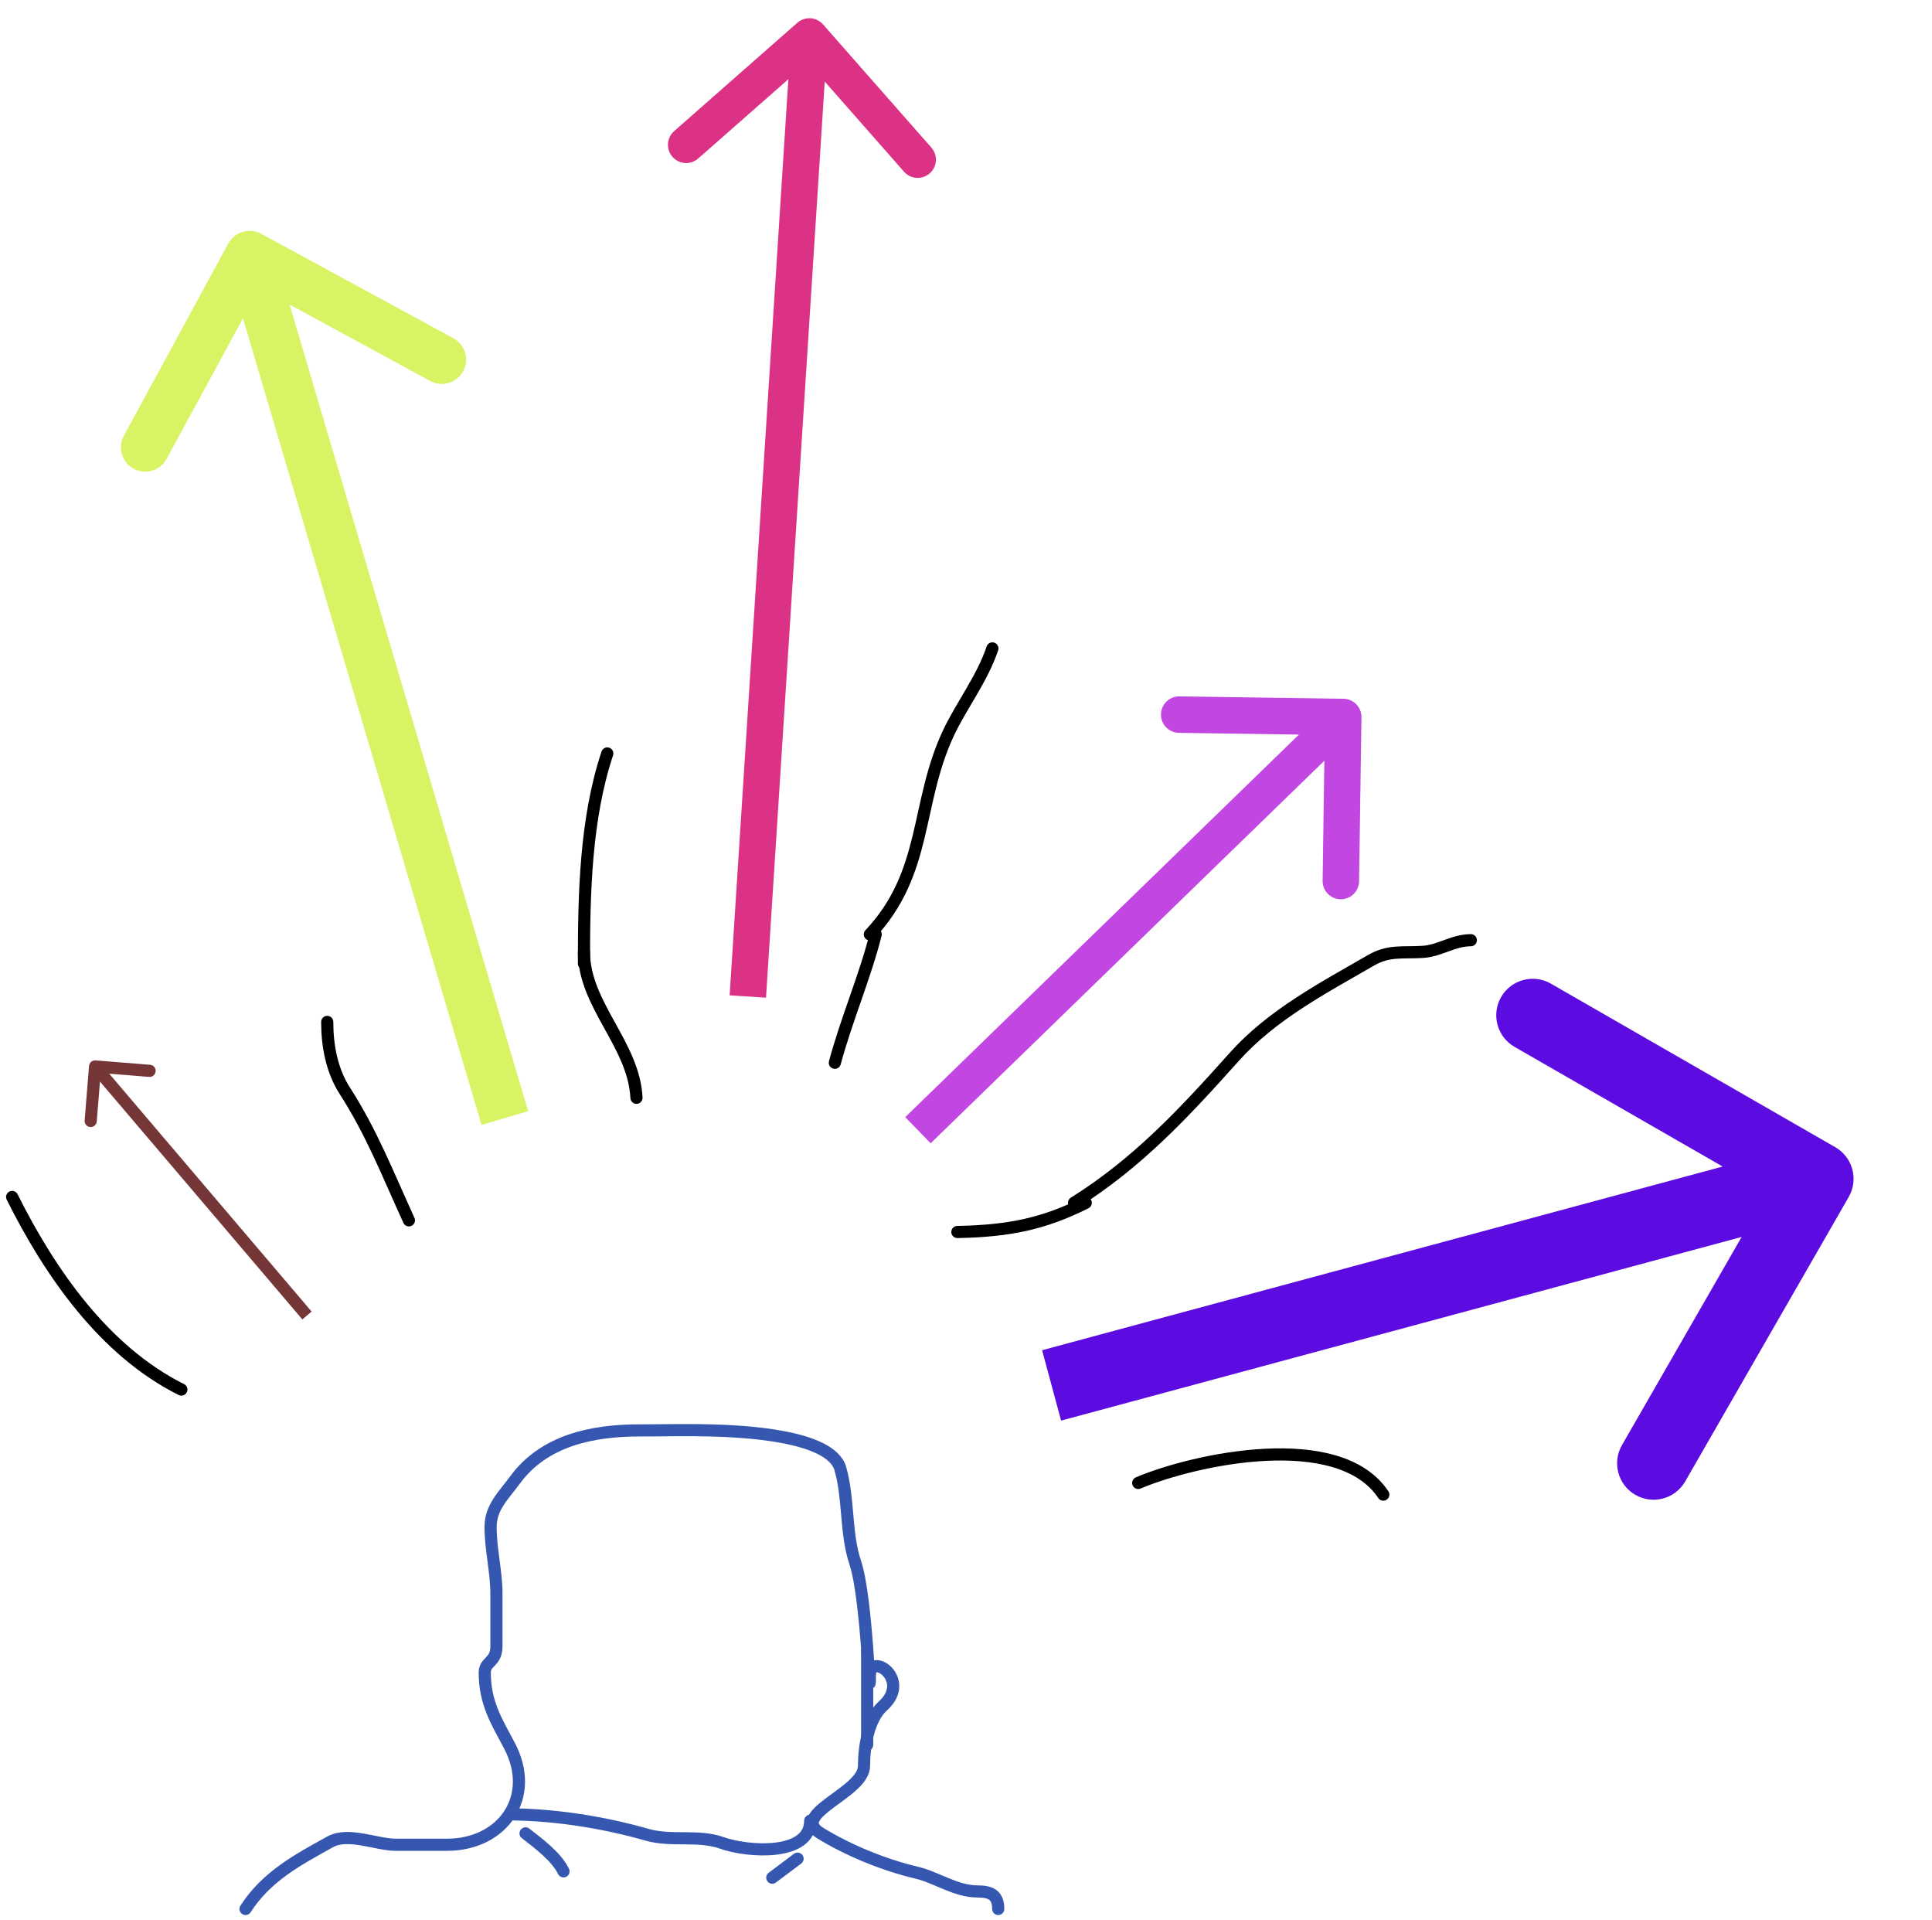 <svg width="159" height="158" viewBox="0 0 159 158" fill="none" xmlns="http://www.w3.org/2000/svg">
<path d="M20.207 157.074C21.932 154.391 24.504 153.032 27.17 151.552C28.657 150.726 30.977 151.792 32.585 151.792C33.981 151.792 35.377 151.792 36.774 151.792C41.401 151.792 44.149 147.834 41.922 143.629C40.88 141.659 39.895 140.139 39.895 137.626C39.895 136.673 40.855 136.812 40.855 135.465C40.855 134.025 40.855 132.584 40.855 131.144C40.855 129.29 40.375 127.513 40.375 125.648C40.375 124.025 41.434 123.07 42.402 121.753C44.779 118.521 48.752 117.699 52.593 117.699C54.564 117.699 56.545 117.642 58.515 117.699C60.93 117.768 68.36 118.049 69.159 120.846C69.872 123.342 69.565 126.118 70.386 128.583C71.373 131.543 71.587 140.987 71.587 137.866C71.587 135.851 75.075 138.195 72.654 140.374C71.461 141.447 71.107 143.73 71.107 145.309C71.107 147.515 64.95 149.258 67.505 150.831C69.802 152.245 72.744 153.454 75.428 154.086C77.085 154.476 78.656 155.633 80.444 155.633C81.515 155.633 82.151 155.91 82.151 157.074" stroke="#3557B0" stroke-linecap="round" stroke-linejoin="round"/>
<path d="M21.5 19.239C20.529 18.711 19.315 19.07 18.788 20.041L10.192 35.856C9.665 36.827 10.024 38.041 10.995 38.568C11.965 39.096 13.18 38.737 13.707 37.766L21.347 23.708L35.405 31.348C36.376 31.876 37.59 31.517 38.117 30.546C38.645 29.576 38.286 28.361 37.315 27.834L21.5 19.239ZM43.463 91.429L22.463 20.429L18.627 21.563L39.627 92.563L43.463 91.429Z" fill="#D8F465"/>
<path d="M67.735 2.009C67.188 1.387 66.24 1.326 65.618 1.874L55.481 10.789C54.859 11.336 54.798 12.284 55.345 12.906C55.892 13.528 56.84 13.589 57.462 13.042L66.473 5.117L74.398 14.128C74.945 14.75 75.893 14.81 76.515 14.263C77.137 13.716 77.198 12.768 76.651 12.146L67.735 2.009ZM63.042 82.092L68.106 3.096L65.112 2.904L60.048 81.9L63.042 82.092Z" fill="#DC3286"/>
<path d="M112.045 59.018C112.057 58.189 111.395 57.508 110.567 57.496L97.068 57.3C96.24 57.288 95.558 57.95 95.546 58.779C95.534 59.607 96.196 60.288 97.025 60.3L109.023 60.474L108.849 72.473C108.837 73.301 109.499 73.982 110.328 73.994C111.156 74.006 111.837 73.344 111.849 72.516L112.045 59.018ZM76.59 94.072L111.59 60.072L109.5 57.92L74.5 91.92L76.59 94.072Z" fill="#C246E1"/>
<path d="M152.146 98.491C152.972 97.055 152.477 95.221 151.04 94.395L127.634 80.936C126.198 80.111 124.364 80.605 123.538 82.042C122.712 83.478 123.207 85.312 124.643 86.138L145.449 98.101L133.485 118.907C132.66 120.343 133.154 122.177 134.591 123.003C136.027 123.829 137.861 123.334 138.687 121.898L152.146 98.491ZM87.326 116.892L150.326 99.892L148.763 94.099L85.763 111.099L87.326 116.892Z" fill="#5C0BE0"/>
<path d="M33.652 100.412C31.85 96.464 30.575 93.171 28.37 89.741C27.3 88.076 26.93 86.032 26.93 84.086" stroke="black" stroke-linecap="round" stroke-linejoin="round"/>
<path d="M14.925 114.337C8.544 111.147 4.09 104.672 1 98.491" stroke="black" stroke-linecap="round" stroke-linejoin="round"/>
<path d="M52.38 90.328C52.171 85.949 48.058 82.679 48.058 78.323" stroke="black" stroke-linecap="round" stroke-linejoin="round"/>
<path d="M68.706 87.447C69.653 83.914 71.219 80.276 72.067 76.883" stroke="black" stroke-linecap="round" stroke-linejoin="round"/>
<path d="M78.79 101.372C83.123 101.292 85.955 100.671 89.354 98.971" stroke="black" stroke-linecap="round" stroke-linejoin="round"/>
<path d="M93.675 122.02C98.243 120.085 110.168 117.468 113.843 122.981" stroke="black" stroke-linecap="round" stroke-linejoin="round"/>
<path d="M88.393 98.971C93.635 95.695 97.486 91.535 101.572 86.967C104.669 83.504 108.849 81.318 112.829 79.017C114.299 78.167 115.436 78.427 117.098 78.323C118.472 78.237 119.617 77.363 121.046 77.363" stroke="black" stroke-linecap="round" stroke-linejoin="round"/>
<path d="M71.587 76.883C76.371 71.808 75.326 66.165 78.043 60.343C79.105 58.068 80.837 55.854 81.671 53.354" stroke="black" stroke-linecap="round" stroke-linejoin="round"/>
<path d="M48.058 79.284C48.058 73.609 48.175 67.408 49.979 61.997" stroke="black" stroke-linecap="round" stroke-linejoin="round"/>
<path d="M7.866 87.252C7.591 87.23 7.35 87.435 7.327 87.71L6.966 92.195C6.944 92.471 7.149 92.712 7.425 92.734C7.7 92.756 7.941 92.551 7.963 92.276L8.284 88.289L12.271 88.61C12.546 88.632 12.788 88.427 12.81 88.151C12.832 87.876 12.627 87.635 12.351 87.613L7.866 87.252ZM25.645 107.918L16.926 97.672L16.164 98.32L24.883 108.566L25.645 107.918ZM16.926 97.672L8.207 87.426L7.445 88.074L16.164 98.32L16.926 97.672Z" fill="#743636"/>
<path d="M42.211 149.292C45.852 149.342 49.73 149.962 53.26 150.97C55.267 151.544 57.461 150.946 59.392 151.635C61.546 152.405 66.68 152.744 66.68 149.813" stroke="#3557B0" stroke-linecap="round" stroke-linejoin="round"/>
<path d="M71.366 135.756C71.366 138.359 71.366 140.963 71.366 143.566" stroke="#3557B0" stroke-linecap="round" stroke-linejoin="round"/>
<path d="M43.252 150.854C44.341 151.705 45.761 152.748 46.376 153.978" stroke="#3557B0" stroke-linecap="round" stroke-linejoin="round"/>
<path d="M65.639 152.937C64.945 153.458 64.251 153.978 63.557 154.499" stroke="#3557B0" stroke-linecap="round" stroke-linejoin="round"/>
</svg>
